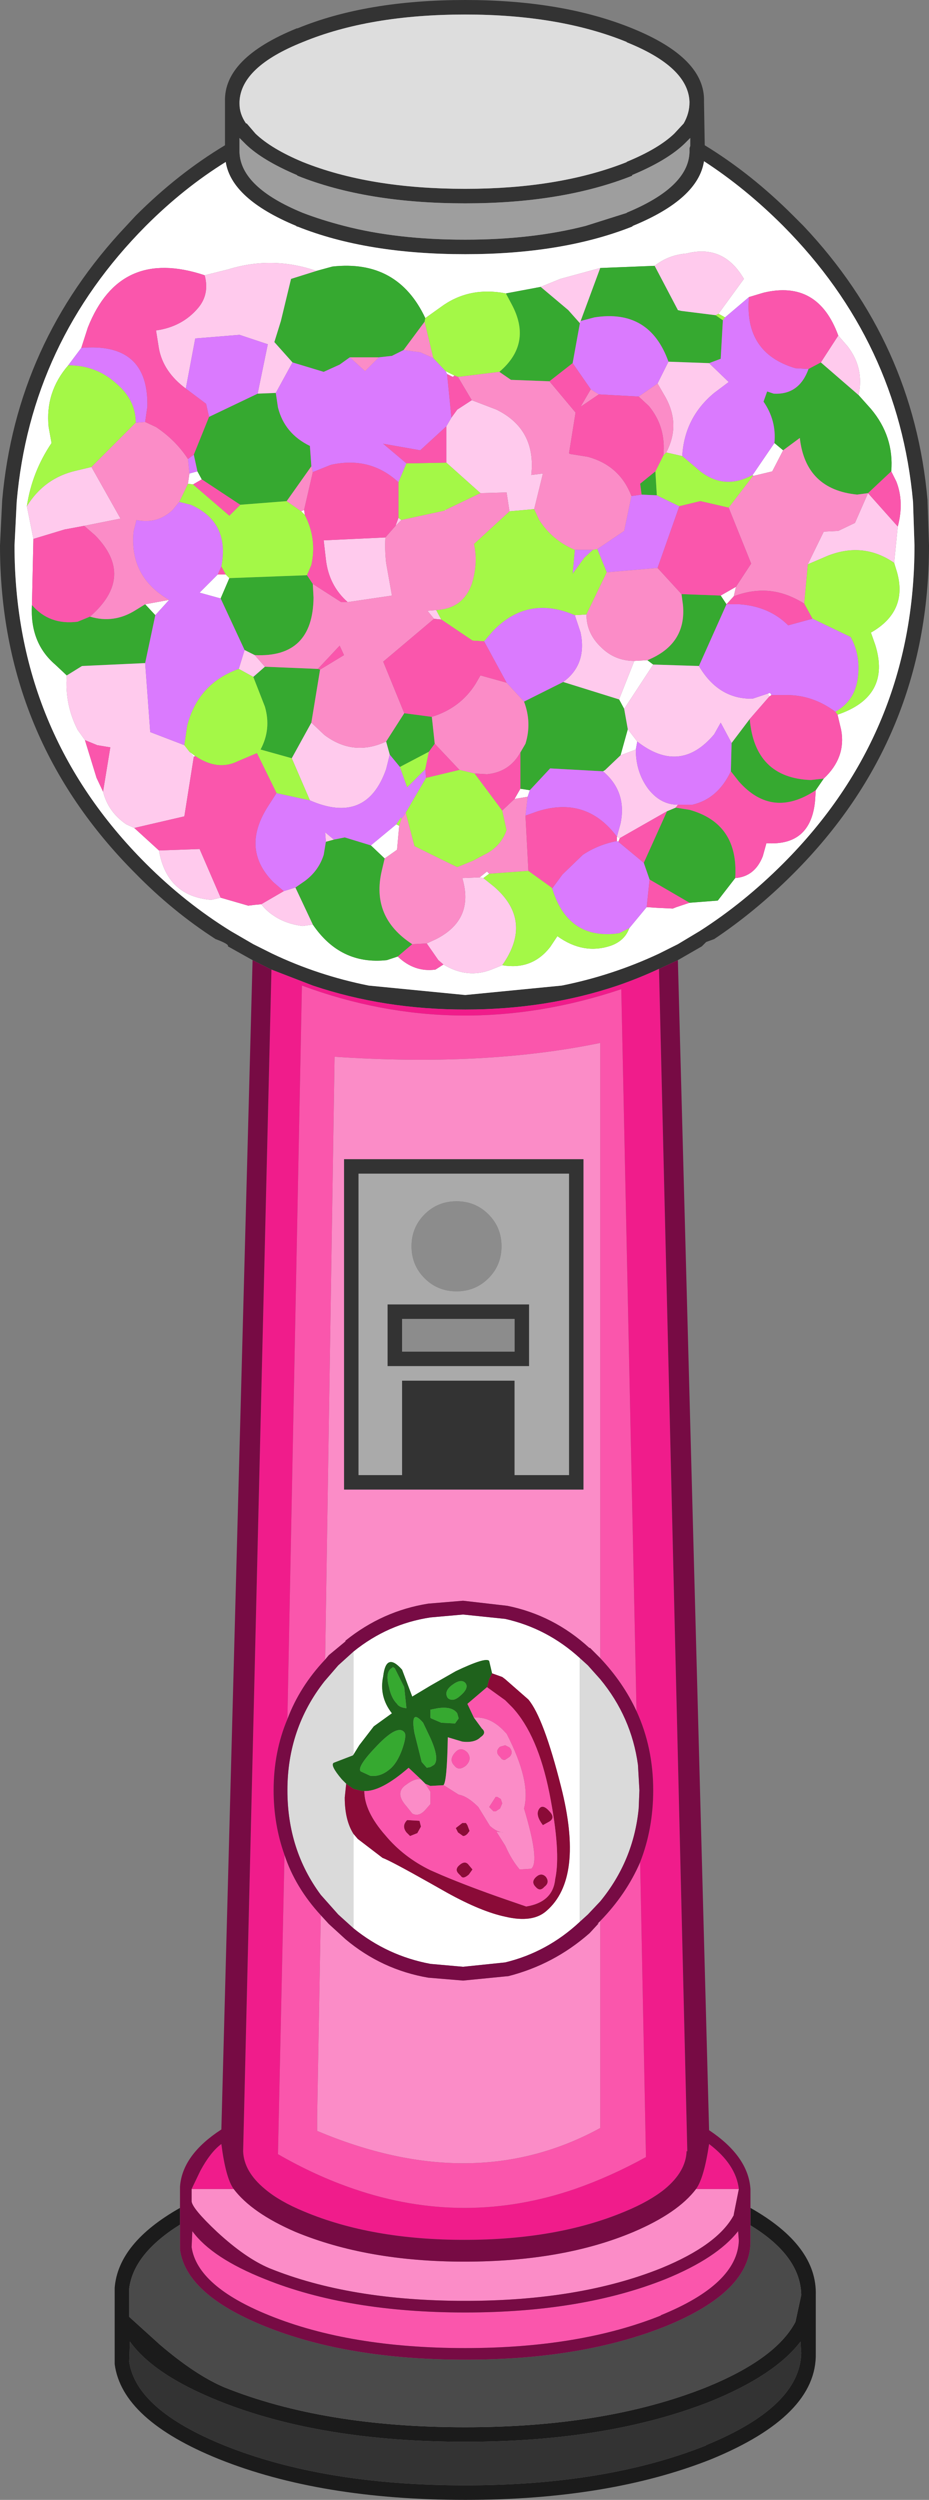 <?xml version="1.0" encoding="UTF-8" standalone="no"?>
<svg xmlns:ffdec="https://www.free-decompiler.com/flash" xmlns:xlink="http://www.w3.org/1999/xlink" ffdec:objectType="shape" height="172.1px" width="64.0px" xmlns="http://www.w3.org/2000/svg">
  <rect width="100%" height="100%" fill="#808080" stroke="none"/>
  <g transform="matrix(1.0, 0.0, 0.0, 1.0, 0.0, 172.1)">
    <path d="M43.15 -169.2 L43.2 -169.2 Q38.55 -171.1 32.05 -171.1 25.45 -171.1 20.85 -169.2 16.6 -167.5 16.5 -165.1 L16.5 -164.95 Q16.5 -164.25 16.95 -163.6 L17.0 -163.6 17.6 -162.9 Q18.7 -161.85 20.85 -160.95 25.45 -159.1 32.05 -159.1 38.55 -159.1 43.2 -160.95 L43.15 -160.95 Q45.35 -161.85 46.45 -162.9 L47.1 -163.6 Q47.5 -164.3 47.5 -165.05 L47.5 -165.1 Q47.4 -167.5 43.15 -169.2 M47.55 -162.6 L47.15 -162.2 Q45.95 -161.05 43.55 -160.05 L43.55 -160.0 Q38.75 -158.1 32.05 -158.1 25.25 -158.1 20.5 -160.0 L20.45 -160.05 Q18.1 -161.05 16.95 -162.15 L16.9 -162.2 16.5 -162.6 16.5 -161.85 16.5 -161.6 Q16.6 -159.2 20.85 -157.45 22.15 -156.95 23.7 -156.55 27.35 -155.6 32.05 -155.6 36.65 -155.6 40.35 -156.55 L43.2 -157.45 43.15 -157.45 Q47.4 -159.2 47.5 -161.6 L47.5 -161.85 47.5 -161.9 47.55 -162.05 47.55 -162.6 M17.4 -106.0 L15.7 -106.95 Q15.8 -107.1 14.85 -107.45 11.9 -109.35 9.35 -111.95 0.0 -121.3 0.0 -134.55 L0.15 -137.65 Q1.1 -148.5 8.7 -156.55 L9.35 -157.25 Q12.25 -160.15 15.5 -162.1 L15.5 -165.1 Q15.4 -168.1 20.45 -170.15 L20.5 -170.15 Q25.25 -172.1 32.05 -172.1 38.75 -172.1 43.55 -170.15 48.6 -168.1 48.5 -165.1 L48.55 -162.1 Q51.75 -160.15 54.65 -157.25 L55.35 -156.55 Q62.95 -148.5 63.9 -137.65 L63.9 -137.6 64.0 -134.55 Q64.0 -121.3 54.65 -111.95 52.05 -109.35 49.2 -107.45 L48.65 -107.25 48.35 -106.95 46.7 -106.0 45.4 -105.4 Q44.0 -104.75 42.55 -104.25 37.65 -102.6 32.05 -102.6 26.45 -102.6 21.55 -104.25 L18.7 -105.35 17.4 -106.0 M43.6 -156.55 L43.55 -156.5 Q38.75 -154.6 32.05 -154.6 25.25 -154.6 20.5 -156.5 L20.45 -156.5 20.4 -156.55 Q15.95 -158.4 15.55 -160.95 12.65 -159.15 10.05 -156.55 2.1 -148.55 1.15 -137.55 L1.0 -134.55 Q1.0 -121.7 10.05 -112.65 12.75 -109.95 15.9 -108.0 L17.45 -107.1 Q18.05 -106.8 18.75 -106.45 21.9 -104.95 25.4 -104.25 L32.05 -103.6 38.7 -104.25 Q42.2 -104.95 45.4 -106.45 L46.7 -107.1 48.2 -108.0 Q51.25 -109.95 53.95 -112.65 63.0 -121.7 63.0 -134.55 L62.9 -137.55 Q61.9 -148.55 53.95 -156.55 51.35 -159.15 48.5 -161.0 48.1 -158.4 43.6 -156.55 M26.7 -78.05 L26.7 -82.3 36.45 -82.3 36.45 -78.05 26.7 -78.05 M27.7 -81.3 L27.7 -79.05 35.45 -79.05 35.45 -81.3 27.7 -81.3 M40.2 -92.3 L40.2 -69.55 23.7 -69.55 23.7 -92.3 40.2 -92.3 M27.7 -77.05 L35.45 -77.05 35.45 -70.55 39.2 -70.55 39.2 -91.3 24.7 -91.3 24.7 -70.55 27.7 -70.55 27.7 -77.05 M8.9 -9.5 L8.95 -10.9 Q10.6 -8.6 15.1 -6.8 22.1 -4.0 32.05 -4.0 41.95 -4.0 49.0 -6.8 53.4 -8.6 55.15 -10.9 L55.2 -10.1 Q55.1 -6.4 48.6 -3.75 L48.65 -3.75 Q41.75 -1.0 32.05 -1.0 22.3 -1.0 15.45 -3.75 9.4 -6.2 8.9 -9.5" fill="#333333" fill-rule="evenodd" stroke="none"/>
    <path d="M51.7 -20.1 Q56.3 -17.5 56.2 -14.1 L56.2 -10.1 Q56.3 -5.8 49.0 -2.8 41.95 0.0 32.05 0.0 22.1 0.0 15.1 -2.8 8.4 -5.5 7.9 -9.35 L7.9 -14.6 Q8.15 -17.7 12.4 -20.1 L12.4 -18.95 Q9.2 -16.95 8.9 -14.55 L8.9 -12.6 11.0 -10.7 Q13.45 -8.6 15.45 -7.75 22.3 -5.0 32.05 -5.0 41.75 -5.0 48.65 -7.75 53.45 -9.7 54.8 -12.25 L55.2 -14.1 Q55.15 -16.8 51.7 -18.9 L51.7 -20.1 M8.9 -9.5 Q9.4 -6.2 15.45 -3.75 22.3 -1.0 32.05 -1.0 41.75 -1.0 48.65 -3.75 L48.6 -3.75 Q55.1 -6.4 55.2 -10.1 L55.15 -10.9 Q53.4 -8.6 49.0 -6.8 41.95 -4.0 32.05 -4.0 22.1 -4.0 15.1 -6.8 10.6 -8.6 8.95 -10.9 L8.9 -9.5" fill="#1b1b1b" fill-rule="evenodd" stroke="none"/>
    <path d="M12.4 -18.95 L12.4 -17.25 Q12.8 -14.15 18.25 -11.95 23.95 -9.65 32.05 -9.65 40.1 -9.65 45.85 -11.95 51.75 -14.35 51.7 -17.85 L51.7 -18.9 Q55.15 -16.8 55.2 -14.1 L54.8 -12.25 Q53.45 -9.7 48.65 -7.75 41.75 -5.0 32.05 -5.0 22.3 -5.0 15.45 -7.75 13.45 -8.6 11.0 -10.7 L8.9 -12.6 8.9 -14.55 Q9.2 -16.95 12.4 -18.95" fill="#4a4a4a" fill-rule="evenodd" stroke="none"/>
    <path d="M43.15 -169.2 Q47.4 -167.5 47.5 -165.1 L47.5 -165.05 Q47.5 -164.3 47.1 -163.6 L46.45 -162.9 Q45.35 -161.85 43.15 -160.95 L43.2 -160.95 Q38.55 -159.1 32.05 -159.1 25.45 -159.1 20.85 -160.95 18.7 -161.85 17.6 -162.9 L17.0 -163.6 16.95 -163.6 Q16.5 -164.25 16.5 -164.95 L16.5 -165.1 Q16.6 -167.5 20.85 -169.2 25.45 -171.1 32.05 -171.1 38.55 -171.1 43.2 -169.2 L43.15 -169.2" fill="#dddddd" fill-rule="evenodd" stroke="none"/>
    <path d="M47.55 -162.6 L47.55 -162.05 47.5 -161.9 47.5 -161.85 47.5 -161.6 Q47.4 -159.2 43.15 -157.45 L43.2 -157.45 40.35 -156.55 Q36.65 -155.6 32.05 -155.6 27.35 -155.6 23.7 -156.55 22.15 -156.95 20.85 -157.45 16.6 -159.2 16.5 -161.6 L16.5 -161.85 16.5 -162.6 16.9 -162.2 16.95 -162.15 Q18.1 -161.05 20.45 -160.05 L20.5 -160.0 Q25.25 -158.1 32.05 -158.1 38.75 -158.1 43.55 -160.0 L43.55 -160.05 Q45.95 -161.05 47.15 -162.2 L47.55 -162.6" fill="#9e9e9e" fill-rule="evenodd" stroke="none"/>
    <path d="M43.6 -156.55 Q48.1 -158.4 48.5 -161.0 51.35 -159.15 53.95 -156.55 61.9 -148.55 62.9 -137.55 L63.0 -134.55 Q63.0 -121.7 53.95 -112.65 51.25 -109.95 48.2 -108.0 L46.7 -107.1 45.4 -106.45 Q42.2 -104.95 38.7 -104.25 L32.05 -103.6 25.4 -104.25 Q21.9 -104.95 18.75 -106.45 18.05 -106.8 17.45 -107.1 L15.9 -108.0 Q12.75 -109.95 10.05 -112.65 1.0 -121.7 1.0 -134.55 L1.15 -137.55 Q2.1 -148.55 10.05 -156.55 12.65 -159.15 15.55 -160.95 15.95 -158.4 20.4 -156.55 L20.45 -156.5 20.5 -156.5 Q25.25 -154.6 32.05 -154.6 38.75 -154.6 43.55 -156.5 L43.6 -156.55 M45.1 -153.8 L41.35 -153.65 38.6 -152.9 37.25 -152.35 34.85 -151.9 Q32.3 -152.4 30.35 -150.95 L29.3 -150.2 Q27.4 -154.25 22.9 -153.75 L21.8 -153.45 Q18.75 -154.5 15.7 -153.55 L14.1 -153.15 Q8.25 -155.1 6.05 -149.55 L5.6 -148.15 4.7 -146.95 Q3.1 -145.1 3.35 -142.7 L3.55 -141.6 Q2.2 -139.6 1.85 -137.25 L2.3 -135.0 2.2 -130.45 Q2.05 -127.85 3.8 -126.35 L4.6 -125.6 Q4.45 -123.6 5.35 -121.85 L5.85 -121.15 6.65 -118.55 7.1 -117.6 Q7.45 -116.2 8.7 -115.35 L9.25 -115.1 10.95 -113.55 Q11.5 -110.4 14.55 -110.15 L15.2 -110.3 17.1 -109.75 17.5 -109.8 18.0 -109.85 Q18.35 -109.4 18.8 -109.1 19.65 -108.5 20.85 -108.35 L21.55 -108.45 Q23.45 -105.65 26.65 -106.0 L27.4 -106.25 Q28.55 -105.15 30.0 -105.35 L30.55 -105.7 Q32.2 -104.7 33.85 -105.35 L34.6 -105.65 Q36.65 -105.3 37.9 -106.9 L38.4 -107.65 Q40.2 -106.35 42.1 -107.0 43.05 -107.35 43.35 -108.2 L44.55 -109.65 45.3 -109.6 46.35 -109.55 46.6 -109.65 47.5 -109.95 49.45 -110.1 50.65 -111.65 Q52.0 -111.75 52.55 -113.15 L52.8 -114.05 Q55.85 -113.85 56.15 -116.95 L56.2 -117.7 56.75 -118.5 Q58.3 -119.95 57.95 -121.85 L57.7 -122.9 Q61.4 -124.15 60.3 -127.7 L60.0 -128.55 Q62.55 -130.0 61.8 -132.7 L61.6 -133.35 61.85 -135.85 Q62.3 -137.55 61.75 -138.95 L61.4 -139.65 Q61.6 -142.05 60.0 -143.95 L59.15 -144.9 Q59.55 -146.75 58.4 -148.25 L57.75 -149.0 Q56.35 -152.85 52.6 -151.95 L51.6 -151.65 49.95 -150.25 49.5 -150.5 51.25 -152.9 Q49.85 -155.3 47.3 -154.65 46.05 -154.55 45.1 -153.8 M46.9 -150.7 L46.7 -150.75 46.65 -150.85 46.9 -150.7 M31.3 -146.25 L31.2 -146.15 30.8 -146.35 30.7 -146.55 31.3 -146.25 M30.7 -137.0 L30.65 -136.95 30.65 -137.0 30.7 -137.0 M20.75 -136.9 L20.95 -137.0 21.0 -136.65 20.75 -136.9 M42.65 -123.95 L43.7 -126.6 44.6 -126.65 45.0 -126.35 43.0 -123.3 42.65 -123.95 M35.85 -117.8 L36.5 -117.7 36.35 -117.25 35.45 -117.1 35.85 -117.8 M41.55 -119.0 L41.7 -119.1 41.6 -118.95 41.55 -119.0 M42.75 -120.1 L43.25 -121.9 43.9 -121.05 43.8 -120.5 42.75 -120.1 M10.0 -130.5 L11.65 -130.8 10.7 -129.75 10.0 -130.5 M12.95 -138.8 L13.05 -139.5 13.6 -139.65 13.9 -139.1 13.3 -138.75 12.95 -138.8 M15.8 -132.3 L15.2 -130.9 13.75 -131.3 15.0 -132.55 15.55 -132.55 15.8 -132.3 M13.05 -120.35 L13.45 -120.05 13.35 -120.0 13.05 -120.35 M25.55 -113.9 L27.3 -115.35 27.5 -115.25 27.35 -113.6 26.5 -113.0 25.55 -113.9 M33.05 -111.7 L33.55 -112.1 33.7 -111.95 33.3 -111.65 33.05 -111.7 M42.5 -114.2 L42.5 -114.5 42.7 -114.4 42.6 -114.15 42.5 -114.2 M53.95 -141.1 L53.2 -139.65 51.95 -139.35 51.85 -139.35 51.85 -139.4 53.35 -141.6 53.95 -141.1 M50.7 -131.7 L50.55 -131.05 50.05 -130.5 49.65 -131.1 50.7 -131.7 M52.9 -124.35 L53.05 -124.4 53.15 -124.25 53.0 -124.15 52.9 -124.35 M39.95 -39.8 Q37.7 -37.7 34.8 -37.0 L31.9 -36.7 29.65 -36.9 Q26.7 -37.45 24.35 -39.35 L24.35 -45.85 24.65 -45.5 26.35 -44.2 Q26.9 -44.0 29.65 -42.45 L30.8 -41.8 Q33.15 -40.5 34.8 -40.15 36.7 -39.7 37.65 -40.55 40.25 -42.8 38.65 -49.1 37.45 -53.85 36.4 -55.1 L34.8 -56.5 34.6 -56.65 33.9 -56.9 33.7 -57.75 Q33.5 -58.05 31.4 -57.05 L29.65 -56.05 28.4 -55.3 27.7 -57.15 Q26.6 -58.4 26.4 -56.7 26.1 -55.3 27.0 -54.15 L25.75 -53.25 24.75 -51.95 24.35 -51.3 24.35 -58.4 Q26.7 -60.3 29.65 -60.75 L31.9 -60.95 34.8 -60.65 Q37.7 -60.0 39.95 -57.95 L39.95 -39.8" fill="#ffffff" fill-rule="evenodd" stroke="none"/>
    <path d="M33.65 -88.5 Q32.75 -89.4 31.45 -89.4 30.15 -89.4 29.25 -88.5 28.35 -87.6 28.35 -86.3 28.35 -85.0 29.25 -84.1 30.15 -83.2 31.45 -83.2 32.75 -83.2 33.65 -84.1 34.55 -85.0 34.55 -86.3 34.55 -87.6 33.65 -88.5 M26.7 -78.05 L36.45 -78.05 36.45 -82.3 26.7 -82.3 26.7 -78.05 M27.7 -77.05 L27.7 -70.55 24.7 -70.55 24.7 -91.3 39.2 -91.3 39.2 -70.55 35.45 -70.55 35.45 -77.05 27.7 -77.05" fill="#aaaaaa" fill-rule="evenodd" stroke="none"/>
    <path d="M33.65 -88.5 Q34.55 -87.6 34.55 -86.3 34.55 -85.0 33.65 -84.1 32.75 -83.2 31.45 -83.2 30.15 -83.2 29.25 -84.1 28.35 -85.0 28.35 -86.3 28.35 -87.6 29.25 -88.5 30.15 -89.4 31.45 -89.4 32.75 -89.4 33.65 -88.5 M27.7 -81.3 L35.45 -81.3 35.45 -79.05 27.7 -79.05 27.7 -81.3" fill="#8c8c8c" fill-rule="evenodd" stroke="none"/>
    <path d="M24.35 -51.3 L24.75 -51.95 25.75 -53.25 27.0 -54.15 Q26.1 -55.3 26.4 -56.7 26.6 -58.4 27.7 -57.15 L28.4 -55.3 29.65 -56.05 31.4 -57.05 Q33.5 -58.05 33.7 -57.75 L33.9 -56.9 33.7 -56.5 33.55 -55.95 32.2 -54.8 32.65 -53.85 33.2 -53.1 Q33.55 -52.8 33.1 -52.5 32.7 -52.1 31.85 -52.2 L30.85 -52.5 Q30.8 -49.45 30.55 -49.2 L29.65 -49.15 29.3 -49.3 29.0 -49.6 28.15 -50.4 Q26.25 -48.75 25.1 -48.8 L24.95 -48.8 24.35 -48.95 23.85 -49.3 23.55 -49.6 Q22.7 -50.6 23.0 -50.75 L24.3 -51.25 24.35 -51.3 M27.85 -55.95 L27.2 -57.25 27.05 -57.35 27.05 -57.3 Q26.5 -57.05 26.8 -55.95 26.95 -55.2 27.35 -54.8 27.5 -54.55 28.0 -54.5 L27.85 -55.95 M26.85 -50.3 Q27.35 -50.7 27.7 -51.65 28.05 -52.65 27.85 -52.85 27.4 -53.4 26.0 -51.95 24.55 -50.45 24.85 -50.15 L25.5 -49.85 Q26.2 -49.75 26.85 -50.3 M29.65 -53.85 L29.7 -53.8 30.4 -53.5 31.35 -53.45 31.6 -53.8 31.5 -54.15 Q31.15 -54.65 30.15 -54.5 L29.65 -54.4 29.65 -53.85 M29.15 -53.5 Q28.25 -54.55 28.55 -52.8 L29.05 -50.8 29.4 -50.4 29.65 -50.45 29.9 -50.6 Q30.3 -51.0 29.65 -52.45 L29.15 -53.5 M32.05 -56.25 Q31.75 -56.55 31.15 -56.1 30.55 -55.65 30.85 -55.2 31.2 -54.9 31.7 -55.35 32.35 -55.9 32.05 -56.25" fill="#1f621c" fill-rule="evenodd" stroke="none"/>
    <path d="M41.35 -153.65 L45.1 -153.8 46.65 -150.85 46.7 -150.75 46.9 -150.7 49.3 -150.4 49.8 -150.05 49.65 -147.4 48.85 -147.1 46.05 -147.2 Q44.75 -150.85 40.95 -150.25 L40.0 -150.0 41.35 -153.65 M59.15 -144.9 L60.0 -143.95 Q61.6 -142.05 61.4 -139.65 L59.8 -138.15 59.05 -138.05 Q55.5 -138.4 55.1 -141.95 L53.95 -141.1 53.35 -141.6 Q53.5 -143.15 52.6 -144.45 L52.85 -145.15 53.3 -145.0 Q55.05 -144.9 55.7 -146.7 L56.55 -147.15 59.15 -144.9 M56.75 -118.5 L56.2 -117.7 Q53.2 -115.7 50.9 -118.3 L50.35 -119.0 50.4 -120.95 51.65 -122.6 Q52.0 -118.55 55.85 -118.4 L56.75 -118.5 M50.65 -111.65 L49.45 -110.1 47.5 -109.95 44.75 -111.55 44.35 -112.7 45.95 -116.25 46.55 -116.5 47.5 -116.35 Q50.9 -115.4 50.65 -111.65 M27.4 -106.25 L26.65 -106.0 Q23.45 -105.65 21.55 -108.45 L20.35 -111.0 21.0 -111.45 Q21.95 -112.15 22.3 -113.25 L22.45 -114.15 23.0 -114.3 23.75 -114.45 25.55 -113.9 26.5 -113.0 26.3 -112.15 Q25.55 -108.95 28.4 -107.1 L27.4 -106.25 M4.6 -125.6 L3.8 -126.35 Q2.05 -127.85 2.2 -130.45 3.4 -129.05 5.35 -129.3 L6.2 -129.65 Q7.85 -129.15 9.35 -130.1 L10.0 -130.5 10.7 -129.75 10.0 -126.45 5.65 -126.25 4.6 -125.6 M21.8 -153.45 L22.9 -153.75 Q27.4 -154.25 29.3 -150.2 L29.25 -149.95 27.8 -148.0 27.0 -147.6 26.1 -147.5 24.1 -147.5 23.4 -147.0 22.3 -146.5 20.15 -147.15 18.9 -148.55 19.35 -150.0 20.05 -152.9 21.8 -153.45 M34.85 -151.9 L37.25 -152.35 39.15 -150.75 39.95 -149.85 39.45 -147.1 37.85 -145.85 35.2 -145.95 34.4 -146.5 Q36.7 -148.45 35.25 -151.15 L34.85 -151.9 M17.75 -145.0 L19.0 -145.05 19.15 -144.05 Q19.6 -142.25 21.35 -141.4 L21.45 -140.0 19.75 -137.6 16.55 -137.35 13.9 -139.1 13.6 -139.65 13.35 -140.8 14.4 -143.4 17.75 -145.0 M21.55 -131.9 L21.6 -130.95 Q21.55 -126.8 17.55 -127.0 L16.85 -127.35 15.2 -130.9 15.8 -132.3 21.15 -132.5 21.55 -131.9 M18.25 -126.2 L21.9 -126.05 22.05 -126.0 21.45 -122.35 20.1 -119.9 17.95 -120.5 Q18.7 -121.9 18.25 -123.45 L17.45 -125.5 18.25 -126.2 M26.6 -121.05 L27.85 -123.0 29.75 -122.75 29.95 -120.9 29.55 -120.35 27.55 -119.3 26.85 -120.15 26.6 -121.05 M36.1 -123.8 L38.8 -125.15 42.65 -123.95 43.0 -123.3 43.25 -121.9 42.75 -120.1 41.7 -119.1 41.55 -119.0 37.9 -119.2 36.5 -117.7 35.85 -117.8 35.85 -120.3 36.2 -120.9 Q36.65 -122.35 36.1 -123.8 M45.15 -139.65 L45.25 -138.0 44.2 -138.05 44.1 -138.8 45.15 -139.65 M44.6 -126.65 Q47.3 -127.75 47.05 -130.45 L46.95 -131.2 49.65 -131.1 50.05 -130.5 48.15 -126.25 45.0 -126.35 44.6 -126.65 M27.85 -55.95 L28.0 -54.5 Q27.5 -54.55 27.35 -54.8 26.95 -55.2 26.8 -55.95 26.5 -57.05 27.05 -57.3 L27.05 -57.35 27.2 -57.25 27.85 -55.95 M29.15 -53.5 L29.65 -52.45 Q30.3 -51.0 29.9 -50.6 L29.65 -50.45 29.4 -50.4 29.05 -50.8 28.55 -52.8 Q28.25 -54.55 29.15 -53.5 M29.65 -53.85 L29.65 -54.4 30.15 -54.5 Q31.15 -54.65 31.5 -54.15 L31.6 -53.8 31.35 -53.45 30.4 -53.5 29.7 -53.8 29.65 -53.85 M26.85 -50.3 Q26.2 -49.75 25.5 -49.85 L24.85 -50.15 Q24.55 -50.45 26.0 -51.95 27.4 -53.4 27.85 -52.85 28.05 -52.65 27.7 -51.65 27.35 -50.7 26.85 -50.3 M32.05 -56.25 Q32.35 -55.9 31.7 -55.35 31.2 -54.9 30.85 -55.2 30.55 -55.65 31.15 -56.1 31.75 -56.55 32.05 -56.25" fill="#36a930" fill-rule="evenodd" stroke="none"/>
    <path d="M39.95 -57.95 L40.5 -57.45 41.35 -56.5 Q43.5 -53.9 43.95 -50.6 L44.05 -48.85 44.0 -47.6 Q43.65 -44.0 41.35 -41.2 L40.5 -40.3 39.95 -39.8 39.95 -57.95 M24.35 -39.35 L23.3 -40.3 22.1 -41.65 Q19.8 -44.75 19.8 -48.85 19.8 -53.1 22.35 -56.35 L23.3 -57.45 24.35 -58.4 24.35 -51.3 24.3 -51.25 23.0 -50.75 Q22.7 -50.6 23.55 -49.6 L23.85 -49.3 23.75 -48.35 Q23.75 -46.8 24.35 -45.85 L24.35 -39.35" fill="#dadada" fill-rule="evenodd" stroke="none"/>
    <path d="M33.9 -56.9 L34.6 -56.65 34.8 -56.5 36.4 -55.1 Q37.45 -53.85 38.65 -49.1 40.25 -42.8 37.65 -40.55 36.7 -39.7 34.8 -40.15 33.15 -40.5 30.8 -41.8 L29.65 -42.45 Q26.9 -44.0 26.35 -44.2 L24.65 -45.5 24.35 -45.85 Q23.75 -46.8 23.75 -48.35 L23.85 -49.3 24.35 -48.95 24.95 -48.8 25.1 -48.8 Q25.1 -47.4 26.55 -45.75 27.8 -44.25 29.65 -43.35 L30.45 -43.0 Q32.35 -42.2 34.8 -41.35 L36.25 -40.85 Q38.1 -41.15 38.25 -42.75 38.65 -44.6 37.85 -48.65 37.05 -52.65 35.3 -54.55 L34.8 -55.05 33.55 -55.95 33.7 -56.5 33.9 -56.9 M37.4 -46.45 Q36.9 -47.1 37.1 -47.5 37.35 -48.0 37.9 -47.35 38.25 -46.95 37.85 -46.7 L37.4 -46.45 M32.2 -46.45 L32.35 -46.05 32.2 -45.85 Q32.05 -45.7 31.9 -45.7 L31.55 -45.95 31.4 -46.25 31.85 -46.6 32.1 -46.6 32.2 -46.45 M32.55 -43.4 L32.3 -43.05 Q31.9 -42.7 31.75 -42.95 L31.6 -43.1 Q31.3 -43.4 31.65 -43.7 32.05 -44.05 32.3 -43.7 L32.55 -43.4 M37.6 -42.9 Q37.9 -42.5 37.5 -42.2 37.2 -41.85 36.9 -42.2 36.55 -42.55 36.95 -42.9 37.3 -43.2 37.6 -42.9 M28.9 -46.75 L29.0 -46.35 28.75 -45.9 28.25 -45.7 28.0 -45.95 Q27.65 -46.4 28.05 -46.8 L28.9 -46.75" fill="#8a0b37" fill-rule="evenodd" stroke="none"/>
    <path d="M41.35 -153.65 L40.0 -150.0 39.95 -149.85 39.15 -150.75 37.25 -152.35 38.6 -152.9 41.35 -153.65 M46.05 -147.2 L48.85 -147.1 50.2 -145.8 49.2 -145.05 Q47.15 -143.35 47.0 -140.7 L45.9 -140.95 Q46.9 -142.85 45.85 -144.75 L45.3 -145.7 46.05 -147.2 M49.3 -150.4 L46.9 -150.7 46.65 -150.85 45.1 -153.8 Q46.05 -154.55 47.3 -154.65 49.85 -155.3 51.25 -152.9 L49.5 -150.5 49.3 -150.4 M57.75 -149.0 L58.4 -148.25 Q59.55 -146.75 59.15 -144.9 L56.55 -147.15 57.75 -149.0 M61.85 -135.85 L61.6 -133.35 Q59.5 -134.8 57.05 -133.85 L55.65 -133.25 56.75 -135.5 57.75 -135.55 58.9 -136.1 59.8 -138.15 61.85 -135.85 M34.6 -105.65 L33.85 -105.35 Q32.2 -104.7 30.55 -105.7 L30.2 -106.0 29.4 -107.15 30.05 -107.45 Q32.7 -108.8 31.85 -111.65 L33.05 -111.7 33.3 -111.65 34.05 -111.05 Q36.75 -108.7 34.6 -105.65 M21.55 -108.45 L20.85 -108.35 Q19.65 -108.5 18.8 -109.1 18.35 -109.4 18.0 -109.85 L19.55 -110.75 20.35 -111.0 21.55 -108.45 M15.2 -110.3 L14.55 -110.15 Q11.5 -110.4 10.95 -113.55 L13.75 -113.65 15.2 -110.3 M9.25 -115.1 L8.7 -115.35 Q7.45 -116.2 7.1 -117.6 L7.6 -120.65 6.7 -120.8 5.85 -121.15 5.35 -121.85 Q4.45 -123.6 4.6 -125.6 L5.65 -126.25 10.0 -126.45 10.35 -121.7 12.7 -120.8 13.05 -120.35 13.35 -120.0 12.7 -115.9 9.25 -115.1 M2.3 -135.0 L1.85 -137.25 Q3.05 -139.2 5.25 -139.7 L6.3 -139.95 8.3 -136.4 5.8 -135.9 4.45 -135.65 2.3 -135.0 M14.1 -153.15 L15.7 -153.55 Q18.75 -154.5 21.8 -153.45 L20.05 -152.9 19.35 -150.0 18.9 -148.55 20.15 -147.15 19.0 -145.05 17.75 -145.0 18.45 -148.4 16.5 -149.05 13.45 -148.8 12.8 -145.35 Q11.25 -146.5 10.95 -148.1 L10.75 -149.35 Q12.55 -149.6 13.65 -150.9 14.45 -151.85 14.1 -153.15 M32.5 -144.55 L34.2 -143.9 Q36.95 -142.55 36.6 -139.4 L37.4 -139.5 36.8 -137.05 35.1 -136.9 34.9 -138.2 33.1 -138.15 30.75 -140.25 30.75 -142.75 31.1 -143.35 31.5 -143.9 32.5 -144.55 M39.25 -140.85 L39.2 -140.85 39.2 -140.9 39.25 -140.85 M27.65 -136.3 L27.25 -135.9 27.45 -136.45 27.65 -136.3 M26.55 -135.1 Q26.5 -134.25 26.6 -133.35 L27.0 -131.1 23.95 -130.65 Q22.65 -131.8 22.45 -133.6 L22.3 -134.9 26.55 -135.1 M17.55 -127.0 L18.25 -126.2 17.45 -125.5 16.45 -126.05 16.85 -127.35 17.55 -127.0 M21.45 -122.35 L22.35 -121.5 Q24.35 -120.0 26.6 -121.05 L26.85 -120.15 26.6 -119.15 Q25.25 -115.3 21.35 -117.0 L20.1 -119.9 21.45 -122.35 M29.9 -129.5 L29.45 -130.05 30.05 -130.1 30.4 -129.45 29.9 -129.5 M39.6 -129.75 L40.4 -129.8 Q40.4 -128.5 41.4 -127.55 42.35 -126.6 43.7 -126.6 L42.65 -123.95 38.8 -125.15 Q40.45 -126.35 40.0 -128.55 L39.6 -129.75 M41.7 -119.1 L42.75 -120.1 43.8 -120.5 Q43.8 -118.95 44.65 -117.8 45.5 -116.7 46.7 -116.7 L46.55 -116.5 45.95 -116.25 42.7 -114.4 42.5 -114.5 42.75 -115.4 Q43.2 -117.55 41.6 -118.95 L41.7 -119.1 M43.25 -121.9 L43.0 -123.3 45.0 -126.35 48.15 -126.25 Q49.5 -123.95 51.85 -124.0 L52.9 -124.35 53.0 -124.15 51.65 -122.6 50.4 -120.95 49.65 -122.35 49.2 -121.55 Q46.85 -118.75 43.9 -121.05 L43.25 -121.9 M22.45 -114.15 L22.4 -114.8 23.0 -114.3 22.45 -114.15" fill="#ffcaed" fill-rule="evenodd" stroke="none"/>
    <path d="M40.0 -150.0 L40.95 -150.25 Q44.75 -150.85 46.05 -147.2 L45.3 -145.7 44.0 -144.8 41.25 -144.95 40.7 -145.3 39.45 -147.1 39.95 -149.85 40.0 -150.0 M48.85 -147.1 L49.65 -147.4 49.8 -150.05 49.95 -150.25 51.6 -151.65 Q51.25 -147.8 54.8 -146.75 L55.7 -146.7 Q55.05 -144.9 53.3 -145.0 L52.85 -145.15 52.6 -144.45 Q53.5 -143.15 53.35 -141.6 L51.85 -139.4 Q49.75 -138.25 47.95 -139.9 L47.0 -140.7 Q47.15 -143.35 49.2 -145.05 L50.2 -145.8 48.85 -147.1 M44.55 -109.65 L43.35 -108.2 42.65 -107.85 Q39.15 -107.35 38.05 -110.9 L38.05 -110.95 38.75 -111.9 40.15 -113.25 Q41.2 -113.95 42.5 -114.2 L42.6 -114.15 44.35 -112.7 44.75 -111.55 44.55 -109.65 M4.7 -146.95 L5.6 -148.15 Q10.25 -148.55 10.15 -144.1 L10.0 -143.05 9.35 -143.0 Q9.35 -144.6 7.95 -145.75 6.6 -146.95 4.7 -146.95 M12.8 -145.35 L13.45 -148.8 16.5 -149.05 18.45 -148.4 17.75 -145.0 14.4 -143.4 14.2 -144.3 12.8 -145.35 M19.0 -145.05 L20.15 -147.15 22.3 -146.5 23.4 -147.0 24.1 -147.5 25.15 -146.55 26.1 -147.5 27.0 -147.6 27.8 -148.0 28.95 -147.85 29.85 -147.45 30.7 -146.55 30.8 -146.35 31.1 -143.35 30.75 -142.75 28.95 -141.1 26.4 -141.55 28.0 -140.2 27.45 -138.9 Q25.5 -140.7 22.8 -140.1 L21.55 -139.6 21.45 -140.0 21.35 -141.4 Q19.6 -142.25 19.15 -144.05 L19.0 -145.05 M39.6 -134.25 L40.85 -134.25 40.25 -133.7 39.45 -132.6 39.6 -134.25 M41.15 -134.3 L43.0 -135.55 43.5 -137.95 44.2 -138.05 45.25 -138.0 46.8 -137.25 45.3 -133.0 41.8 -132.7 41.15 -134.3 M34.9 -125.1 L33.35 -127.95 33.95 -128.65 Q36.35 -131.15 39.6 -129.75 L40.0 -128.55 Q40.45 -126.35 38.8 -125.15 L36.1 -123.8 34.9 -125.1 M36.5 -117.7 L37.9 -119.2 41.55 -119.0 41.6 -118.95 Q43.2 -117.55 42.75 -115.4 L42.5 -114.5 Q40.4 -117.3 37.05 -116.25 L36.2 -115.95 36.35 -117.25 36.5 -117.7 M12.95 -140.5 L13.35 -140.8 13.6 -139.65 13.05 -139.5 12.95 -140.5 M11.65 -130.8 Q8.9 -132.4 9.2 -135.5 L9.4 -136.3 Q10.85 -136.0 11.9 -137.0 L12.35 -137.55 13.15 -137.35 Q15.85 -136.15 15.25 -133.1 L15.0 -132.55 13.75 -131.3 15.2 -130.9 16.85 -127.35 16.45 -126.05 Q13.65 -125.05 12.9 -122.15 L12.7 -120.8 10.35 -121.7 10.0 -126.45 10.7 -129.75 11.65 -130.8 M19.05 -117.5 L21.35 -117.0 Q25.25 -115.3 26.6 -119.15 L26.85 -120.15 27.55 -119.3 28.05 -117.9 29.3 -119.15 29.35 -118.55 27.95 -116.15 27.65 -115.7 27.65 -115.85 27.3 -115.35 25.55 -113.9 23.75 -114.45 23.0 -114.3 22.4 -114.8 22.45 -114.15 22.3 -113.25 Q21.95 -112.15 21.0 -111.45 L20.35 -111.0 19.55 -110.75 18.85 -111.35 Q17.95 -112.25 17.7 -113.25 17.3 -114.8 18.5 -116.65 L19.05 -117.5 M51.85 -139.35 L51.95 -139.35 51.85 -139.3 51.85 -139.35 M48.15 -126.25 L50.05 -130.5 50.95 -130.5 Q53.0 -130.35 54.3 -129.05 L55.95 -129.5 56.0 -129.5 58.6 -128.25 Q59.3 -127.0 59.1 -125.45 58.9 -123.85 57.55 -123.1 56.0 -124.25 54.2 -124.25 L53.15 -124.25 53.05 -124.4 52.9 -124.35 51.85 -124.0 Q49.5 -123.95 48.15 -126.25 M50.35 -119.0 Q49.45 -117.1 47.7 -116.7 L46.7 -116.7 Q45.5 -116.7 44.65 -117.8 43.8 -118.95 43.8 -120.5 L43.9 -121.05 Q46.85 -118.75 49.2 -121.55 L49.65 -122.35 50.4 -120.95 50.35 -119.0" fill="#da7afe" fill-rule="evenodd" stroke="none"/>
    <path d="M49.8 -150.05 L49.3 -150.4 49.5 -150.5 49.95 -150.25 49.8 -150.05 M61.6 -133.35 L61.8 -132.7 Q62.55 -130.0 60.0 -128.55 L60.3 -127.7 Q61.4 -124.15 57.7 -122.9 L57.55 -123.1 Q58.9 -123.85 59.1 -125.45 59.3 -127.0 58.6 -128.25 L56.0 -129.5 55.95 -129.55 55.4 -130.55 55.65 -133.25 57.05 -133.85 Q59.5 -134.8 61.6 -133.35 M43.35 -108.2 Q43.05 -107.35 42.1 -107.0 40.2 -106.35 38.4 -107.65 L37.9 -106.9 Q36.65 -105.3 34.6 -105.65 36.75 -108.7 34.05 -111.05 L33.3 -111.65 33.7 -111.95 36.4 -112.15 38.0 -111.0 38.05 -110.9 Q39.15 -107.35 42.65 -107.85 L43.35 -108.2 M1.85 -137.25 Q2.2 -139.6 3.55 -141.6 L3.35 -142.7 Q3.1 -145.1 4.7 -146.95 6.6 -146.95 7.95 -145.75 9.35 -144.6 9.35 -143.0 L6.3 -139.95 5.25 -139.7 Q3.05 -139.2 1.85 -137.25 M29.3 -150.2 L30.35 -150.95 Q32.3 -152.4 34.85 -151.9 L35.25 -151.15 Q36.7 -148.45 34.4 -146.5 L31.55 -146.15 31.3 -146.25 30.7 -146.55 29.85 -147.45 29.25 -149.95 29.3 -150.2 M36.8 -137.05 L37.15 -136.3 Q38.05 -134.9 39.6 -134.25 L39.45 -132.6 40.25 -133.7 40.85 -134.25 41.15 -134.3 41.8 -132.7 40.4 -129.8 39.6 -129.75 Q36.35 -131.15 33.95 -128.65 L33.35 -127.95 32.55 -128.0 30.4 -129.45 30.05 -130.1 Q31.9 -130.2 32.5 -131.9 32.95 -133.35 32.65 -134.65 L35.1 -136.9 36.8 -137.05 M30.75 -140.25 L33.1 -138.15 30.7 -137.0 30.65 -137.0 30.65 -136.95 27.65 -136.3 27.45 -136.45 27.45 -138.9 28.0 -140.2 30.75 -140.25 M19.75 -137.6 L20.75 -136.9 21.0 -136.65 Q21.85 -135.0 21.45 -133.2 L21.15 -132.5 15.8 -132.3 15.55 -132.55 15.25 -133.1 Q15.85 -136.15 13.15 -137.35 L12.35 -137.55 12.95 -138.8 13.3 -138.75 15.8 -136.6 16.55 -137.35 19.75 -137.6 M16.45 -126.05 L17.45 -125.5 18.25 -123.45 Q18.7 -121.9 17.95 -120.5 L20.1 -119.9 21.35 -117.0 19.05 -117.5 17.7 -120.25 16.4 -119.7 Q15.0 -119.0 13.45 -120.05 L13.05 -120.35 12.7 -120.8 12.9 -122.15 Q13.65 -125.05 16.45 -126.05 M27.3 -115.35 L27.65 -115.85 27.65 -115.7 27.5 -115.25 27.3 -115.35 M27.95 -116.15 L29.35 -118.55 31.65 -119.1 32.7 -118.85 34.6 -116.3 34.9 -114.95 Q34.5 -113.8 33.35 -113.25 L32.6 -112.85 31.5 -112.4 Q30.05 -113.1 28.55 -113.85 L27.95 -116.15 M29.3 -119.15 L28.05 -117.9 27.55 -119.3 29.55 -120.35 29.3 -119.15 M51.85 -139.4 L51.85 -139.35 51.85 -139.3 50.2 -137.15 48.25 -137.6 46.8 -137.25 45.25 -138.0 45.15 -139.65 45.7 -140.75 45.9 -140.95 47.0 -140.7 47.95 -139.9 Q49.75 -138.25 51.85 -139.4" fill="#a4f847" fill-rule="evenodd" stroke="none"/>
    <path d="M24.1 -147.5 L26.1 -147.5 25.15 -146.55 24.1 -147.5 M27.8 -148.0 L29.25 -149.95 29.85 -147.45 28.95 -147.85 27.8 -148.0 M40.7 -145.3 L41.25 -144.95 40.0 -144.1 40.7 -145.3 M44.0 -144.8 L45.3 -145.7 45.85 -144.75 Q46.9 -142.85 45.9 -140.95 L45.7 -140.75 Q45.9 -142.7 44.7 -144.15 L44.0 -144.8 M37.85 -145.85 L39.65 -143.7 39.2 -140.9 39.2 -140.85 39.25 -140.85 40.5 -140.65 Q42.7 -140.05 43.5 -137.95 L43.0 -135.55 41.15 -134.3 40.85 -134.25 39.6 -134.25 Q38.05 -134.9 37.15 -136.3 L36.8 -137.05 37.4 -139.5 36.6 -139.4 Q36.95 -142.55 34.2 -143.9 L32.5 -144.55 31.55 -146.15 34.4 -146.5 35.2 -145.95 37.85 -145.85 M33.1 -138.15 L34.9 -138.2 35.1 -136.9 32.65 -134.65 Q32.95 -133.35 32.5 -131.9 31.9 -130.2 30.05 -130.1 L29.45 -130.05 29.9 -129.5 26.4 -126.55 27.85 -123.0 26.6 -121.05 Q24.35 -120.0 22.35 -121.5 L21.45 -122.35 22.05 -126.0 23.7 -127.0 23.4 -127.65 21.9 -126.05 18.25 -126.2 17.55 -127.0 Q21.55 -126.8 21.6 -130.95 L21.55 -131.9 23.5 -130.65 23.95 -130.65 27.0 -131.1 26.6 -133.35 Q26.5 -134.25 26.55 -135.1 L27.25 -135.9 27.65 -136.3 30.65 -136.95 30.7 -137.0 33.1 -138.15 M21.45 -140.0 L21.55 -139.6 20.95 -137.0 20.75 -136.9 19.75 -137.6 21.45 -140.0 M29.75 -122.75 Q31.7 -123.35 32.75 -125.0 L33.1 -125.6 34.9 -125.1 36.1 -123.8 Q36.65 -122.35 36.2 -120.9 L35.85 -120.3 Q35.1 -118.95 33.55 -118.8 L32.7 -118.85 31.65 -119.1 29.95 -120.9 29.75 -122.75 M40.4 -129.8 L41.8 -132.7 45.3 -133.0 46.95 -131.2 47.05 -130.45 Q47.3 -127.75 44.6 -126.65 L43.7 -126.6 Q42.35 -126.6 41.4 -127.55 40.4 -128.5 40.4 -129.8 M12.95 -140.5 L13.05 -139.5 12.95 -138.8 12.35 -137.55 11.9 -137.0 Q10.85 -136.0 9.4 -136.3 L9.2 -135.5 Q8.9 -132.4 11.65 -130.8 L10.0 -130.5 9.35 -130.1 Q7.85 -129.15 6.2 -129.65 9.35 -132.4 6.55 -135.25 L5.8 -135.9 8.3 -136.4 6.3 -139.95 9.35 -143.0 10.0 -143.05 10.75 -142.7 Q12.1 -141.8 12.95 -140.5 M27.65 -115.7 L27.95 -116.15 28.55 -113.85 Q30.05 -113.1 31.5 -112.4 L32.6 -112.85 33.35 -113.25 Q34.5 -113.8 34.9 -114.95 L34.6 -116.3 35.45 -117.1 36.35 -117.25 36.2 -115.95 36.4 -112.15 33.7 -111.95 33.55 -112.1 33.05 -111.7 31.85 -111.65 Q32.7 -108.8 30.05 -107.45 L29.4 -107.15 28.4 -107.1 Q25.55 -108.95 26.3 -112.15 L26.5 -113.0 27.35 -113.6 27.5 -115.25 27.65 -115.7 M38.0 -111.0 L38.05 -110.95 38.05 -110.9 38.0 -111.0 M51.95 -139.35 L53.2 -139.65 53.95 -141.1 55.1 -141.95 Q55.5 -138.4 59.05 -138.05 L59.8 -138.15 58.9 -136.1 57.75 -135.55 56.75 -135.5 55.65 -133.25 55.4 -130.55 Q55.0 -130.8 54.55 -131.0 52.65 -131.85 50.55 -131.05 L50.7 -131.7 51.75 -133.3 50.2 -137.15 51.85 -139.3 51.95 -139.35 M56.0 -129.5 L55.95 -129.5 55.95 -129.55 56.0 -129.5 M22.4 -57.85 L23.05 -99.35 Q33.35 -98.65 41.35 -100.3 L41.35 -57.95 41.15 -58.15 40.65 -58.65 40.6 -58.65 Q38.15 -60.9 34.95 -61.55 L31.9 -61.9 29.5 -61.7 Q26.35 -61.2 23.8 -59.15 L23.8 -59.1 22.65 -58.15 22.4 -57.85 M40.2 -92.3 L23.7 -92.3 23.7 -69.55 40.2 -69.55 40.2 -92.3 M32.65 -53.85 Q33.8 -53.95 34.8 -52.85 L34.9 -52.75 Q36.6 -49.45 36.1 -47.6 37.2 -43.95 36.6 -43.45 L35.8 -43.4 Q35.25 -44.05 34.85 -44.95 L34.8 -45.05 34.2 -46.0 34.7 -45.95 Q34.25 -45.95 33.75 -46.4 L32.95 -47.7 Q32.2 -48.45 31.6 -48.55 L30.65 -49.15 30.55 -49.2 Q30.8 -49.45 30.85 -52.5 L31.85 -52.2 Q32.7 -52.1 33.1 -52.5 33.55 -52.8 33.2 -53.1 L32.65 -53.85 M29.3 -49.3 L29.65 -48.75 29.65 -47.9 29.3 -47.5 Q28.85 -47.0 28.4 -47.25 L28.0 -47.75 Q27.15 -48.7 28.0 -49.25 28.6 -49.7 29.0 -49.6 L29.3 -49.3 M35.1 -51.15 Q35.4 -51.45 35.1 -51.8 L34.8 -51.95 34.45 -51.85 Q34.05 -51.5 34.45 -51.15 34.6 -50.9 34.8 -50.95 L35.1 -51.15 M32.2 -51.45 Q31.75 -51.9 31.35 -51.45 30.9 -50.95 31.3 -50.55 31.6 -50.15 32.1 -50.55 32.55 -51.0 32.2 -51.45 M34.5 -48.25 L34.25 -48.4 34.15 -48.4 33.7 -47.7 34.0 -47.4 34.15 -47.4 34.45 -47.6 34.6 -47.95 34.5 -48.25 M22.1 -40.25 L22.65 -39.65 23.8 -38.6 Q26.3 -36.5 29.5 -35.95 L31.9 -35.75 34.95 -36.05 35.0 -36.05 Q38.15 -36.85 40.6 -39.0 L40.65 -39.05 41.25 -39.7 41.15 -39.65 41.35 -39.85 41.35 -25.6 Q32.65 -20.85 21.85 -25.4 L21.85 -26.4 22.1 -40.25 M16.1 -21.4 Q17.35 -19.75 20.35 -18.45 25.3 -16.4 32.0 -16.4 38.8 -16.4 43.65 -18.45 46.7 -19.75 47.95 -21.4 L50.9 -21.4 50.55 -19.65 50.55 -19.6 Q49.45 -17.55 45.55 -15.95 39.95 -13.7 32.05 -13.7 24.1 -13.7 18.55 -15.95 16.9 -16.65 14.95 -18.45 13.25 -20.05 13.2 -20.55 L13.2 -21.4 16.1 -21.4" fill="#fb8cc7" fill-rule="evenodd" stroke="none"/>
    <path d="M51.6 -151.65 L52.6 -151.95 Q56.35 -152.85 57.75 -149.0 L56.55 -147.15 55.7 -146.7 54.8 -146.75 Q51.25 -147.8 51.6 -151.65 M61.4 -139.65 L61.75 -138.95 Q62.3 -137.55 61.85 -135.85 L59.8 -138.15 61.4 -139.65 M57.7 -122.9 L57.95 -121.85 Q58.3 -119.95 56.75 -118.5 L55.85 -118.4 Q52.0 -118.55 51.65 -122.6 L53.0 -124.15 53.15 -124.25 54.2 -124.25 Q56.0 -124.25 57.55 -123.1 L57.7 -122.9 M56.2 -117.7 L56.15 -116.95 Q55.85 -113.85 52.8 -114.05 L52.55 -113.15 Q52.0 -111.75 50.65 -111.65 50.9 -115.4 47.5 -116.35 L46.55 -116.5 46.7 -116.7 47.7 -116.7 Q49.45 -117.1 50.35 -119.0 L50.9 -118.3 Q53.2 -115.7 56.2 -117.7 M47.5 -109.95 L46.6 -109.65 46.35 -109.55 45.3 -109.6 44.55 -109.65 44.75 -111.55 47.5 -109.95 M30.55 -105.7 L30.0 -105.35 Q28.55 -105.15 27.4 -106.25 L28.4 -107.1 29.4 -107.15 30.2 -106.0 30.55 -105.7 M18.0 -109.85 L17.5 -109.8 17.1 -109.75 15.2 -110.3 13.75 -113.65 10.95 -113.55 9.25 -115.1 12.7 -115.9 13.35 -120.0 13.45 -120.05 Q15.0 -119.0 16.4 -119.7 L17.7 -120.25 19.05 -117.5 18.5 -116.65 Q17.3 -114.8 17.7 -113.25 17.95 -112.25 18.85 -111.35 L19.55 -110.75 18.0 -109.85 M7.1 -117.6 L6.65 -118.55 5.85 -121.15 6.7 -120.8 7.6 -120.65 7.1 -117.6 M2.2 -130.45 L2.3 -135.0 4.45 -135.65 5.8 -135.9 6.55 -135.25 Q9.35 -132.4 6.2 -129.65 L5.35 -129.3 Q3.4 -129.05 2.2 -130.45 M5.6 -148.15 L6.05 -149.55 Q8.25 -155.1 14.1 -153.15 14.45 -151.85 13.65 -150.9 12.55 -149.6 10.75 -149.35 L10.95 -148.1 Q11.25 -146.5 12.8 -145.35 L14.2 -144.3 14.4 -143.4 13.35 -140.8 12.95 -140.5 Q12.1 -141.8 10.75 -142.7 L10.0 -143.05 10.15 -144.1 Q10.25 -148.55 5.6 -148.15 M39.45 -147.1 L40.7 -145.3 40.0 -144.1 41.25 -144.95 44.0 -144.8 44.7 -144.15 Q45.9 -142.7 45.7 -140.75 L45.15 -139.65 44.1 -138.8 44.2 -138.05 43.5 -137.95 Q42.7 -140.05 40.5 -140.65 L39.25 -140.85 39.2 -140.9 39.65 -143.7 37.85 -145.85 39.45 -147.1 M31.55 -146.15 L32.5 -144.55 31.5 -143.9 31.1 -143.35 30.8 -146.35 31.2 -146.15 31.3 -146.25 31.55 -146.15 M30.75 -142.75 L30.75 -140.25 28.0 -140.2 26.4 -141.55 28.95 -141.1 30.75 -142.75 M27.25 -135.9 L26.55 -135.1 22.3 -134.9 22.45 -133.6 Q22.65 -131.8 23.95 -130.65 L23.5 -130.65 21.55 -131.9 21.15 -132.5 21.45 -133.2 Q21.85 -135.0 21.0 -136.65 L20.95 -137.0 21.55 -139.6 22.8 -140.1 Q25.5 -140.7 27.45 -138.9 L27.45 -136.45 27.25 -135.9 M21.9 -126.05 L23.4 -127.65 23.7 -127.0 22.05 -126.0 21.9 -126.05 M27.85 -123.0 L26.4 -126.55 29.9 -129.5 30.4 -129.45 32.55 -128.0 33.35 -127.95 34.9 -125.1 33.1 -125.6 32.75 -125.0 Q31.7 -123.35 29.75 -122.75 L27.85 -123.0 M35.85 -120.3 L35.85 -117.8 35.45 -117.1 34.6 -116.3 32.7 -118.85 33.55 -118.8 Q35.1 -118.95 35.85 -120.3 M13.3 -138.75 L13.9 -139.1 16.55 -137.35 15.8 -136.6 13.3 -138.75 M15.25 -133.1 L15.55 -132.55 15.0 -132.55 15.25 -133.1 M29.35 -118.55 L29.3 -119.15 29.55 -120.35 29.95 -120.9 31.65 -119.1 29.35 -118.55 M36.4 -112.15 L36.2 -115.95 37.05 -116.25 Q40.4 -117.3 42.5 -114.5 L42.5 -114.2 Q41.2 -113.95 40.15 -113.25 L38.75 -111.9 38.05 -110.95 38.0 -111.0 36.4 -112.15 M50.2 -137.15 L51.75 -133.3 50.7 -131.7 49.65 -131.1 46.95 -131.2 45.3 -133.0 46.8 -137.25 48.25 -137.6 50.2 -137.15 M50.55 -131.05 Q52.65 -131.85 54.55 -131.0 55.0 -130.8 55.4 -130.55 L55.95 -129.55 55.95 -129.5 54.3 -129.05 Q53.0 -130.35 50.95 -130.5 L50.05 -130.5 50.55 -131.05 M42.6 -114.15 L42.7 -114.4 45.95 -116.25 44.35 -112.7 42.6 -114.15 M41.35 -57.95 L41.35 -100.3 Q33.35 -98.65 23.05 -99.35 L22.4 -57.85 Q20.65 -56.0 19.8 -53.75 L20.8 -104.25 Q31.6 -100.25 42.8 -104.0 L43.85 -54.3 Q42.95 -56.25 41.35 -57.95 M25.1 -48.8 Q26.25 -48.75 28.15 -50.4 L29.0 -49.6 Q28.6 -49.7 28.0 -49.25 27.15 -48.7 28.0 -47.75 L28.4 -47.25 Q28.85 -47.0 29.3 -47.5 L29.65 -47.9 29.65 -48.75 29.3 -49.3 29.65 -49.15 30.55 -49.2 30.65 -49.15 31.6 -48.55 Q32.2 -48.45 32.95 -47.7 L33.75 -46.4 Q34.25 -45.95 34.7 -45.95 L34.2 -46.0 34.8 -45.05 34.85 -44.95 Q35.25 -44.05 35.8 -43.4 L36.6 -43.45 Q37.2 -43.95 36.1 -47.6 36.6 -49.45 34.9 -52.75 L34.8 -52.85 Q33.8 -53.95 32.65 -53.85 L32.2 -54.8 33.55 -55.95 34.8 -55.05 35.3 -54.55 Q37.05 -52.65 37.85 -48.65 38.65 -44.6 38.25 -42.75 38.1 -41.15 36.25 -40.85 L34.8 -41.35 Q32.35 -42.2 30.45 -43.0 L29.65 -43.35 Q27.8 -44.25 26.55 -45.75 25.1 -47.4 25.1 -48.8 M32.2 -51.45 Q32.55 -51.0 32.1 -50.55 31.6 -50.15 31.3 -50.55 30.9 -50.95 31.35 -51.45 31.75 -51.9 32.2 -51.45 M35.1 -51.15 L34.8 -50.95 Q34.6 -50.9 34.45 -51.15 34.05 -51.5 34.45 -51.85 L34.8 -51.95 35.1 -51.8 Q35.4 -51.45 35.1 -51.15 M37.4 -46.45 L37.85 -46.7 Q38.25 -46.95 37.9 -47.35 37.35 -48.0 37.1 -47.5 36.9 -47.1 37.4 -46.45 M34.5 -48.25 L34.6 -47.95 34.45 -47.6 34.15 -47.4 34.0 -47.4 33.7 -47.7 34.15 -48.4 34.25 -48.4 34.5 -48.25 M28.9 -46.75 L28.05 -46.8 Q27.65 -46.4 28.0 -45.95 L28.25 -45.7 28.75 -45.9 29.0 -46.35 28.9 -46.75 M37.6 -42.9 Q37.3 -43.2 36.95 -42.9 36.55 -42.55 36.9 -42.2 37.2 -41.85 37.5 -42.2 37.9 -42.5 37.6 -42.9 M32.55 -43.4 L32.3 -43.7 Q32.05 -44.05 31.65 -43.7 31.3 -43.4 31.6 -43.1 L31.75 -42.95 Q31.9 -42.7 32.3 -43.05 L32.55 -43.4 M32.2 -46.45 L32.1 -46.6 31.85 -46.6 31.4 -46.25 31.55 -45.95 31.9 -45.7 Q32.05 -45.7 32.2 -45.85 L32.35 -46.05 32.2 -46.45 M41.35 -39.85 Q43.15 -41.7 44.1 -43.9 L44.5 -23.6 Q42.05 -22.25 39.6 -21.4 32.0 -18.8 24.4 -21.4 21.75 -22.3 19.15 -23.8 L19.6 -44.4 Q20.35 -42.15 22.1 -40.25 L21.85 -26.4 21.85 -25.4 Q32.65 -20.85 41.35 -25.6 L41.35 -39.85 M13.2 -17.4 L13.25 -18.5 Q14.6 -16.65 18.25 -15.2 23.95 -12.9 32.05 -12.9 40.1 -12.9 45.85 -15.2 49.4 -16.65 50.85 -18.5 L50.9 -17.85 Q50.8 -14.85 45.5 -12.7 L45.55 -12.7 Q39.95 -10.45 32.05 -10.45 24.1 -10.45 18.55 -12.7 13.6 -14.7 13.2 -17.4" fill="#fa56ac" fill-rule="evenodd" stroke="none"/>
    <path d="M18.7 -105.35 L21.55 -104.25 Q26.45 -102.6 32.05 -102.6 37.65 -102.6 42.55 -104.25 44.0 -104.75 45.4 -105.4 L47.35 -24.0 47.3 -24.0 Q47.25 -22.6 45.8 -21.4 44.75 -20.55 43.05 -19.85 38.4 -17.9 32.0 -17.9 25.6 -17.9 20.95 -19.85 19.25 -20.55 18.25 -21.4 16.8 -22.6 16.75 -24.0 L18.7 -105.35 M43.85 -54.3 L42.8 -104.0 Q31.6 -100.25 20.8 -104.25 L19.8 -53.75 Q18.85 -51.5 18.85 -48.85 18.85 -46.5 19.6 -44.4 L19.15 -23.8 Q21.75 -22.3 24.4 -21.4 32.0 -18.8 39.6 -21.4 42.05 -22.25 44.5 -23.6 L44.1 -43.9 Q45.0 -46.2 45.0 -48.85 45.0 -51.8 43.85 -54.3 M13.2 -21.4 L13.8 -22.65 Q14.5 -23.95 15.25 -24.5 15.55 -22.15 16.1 -21.4 L13.2 -21.4 M47.95 -21.4 Q48.5 -22.15 48.85 -24.5 50.7 -23.1 50.9 -21.4 L47.95 -21.4" fill="#f01c8b" fill-rule="evenodd" stroke="none"/>
    <path d="M17.4 -106.0 L18.7 -105.35 16.75 -24.0 Q16.8 -22.6 18.25 -21.4 19.25 -20.55 20.95 -19.85 25.6 -17.9 32.0 -17.9 38.4 -17.9 43.05 -19.85 44.75 -20.55 45.8 -21.4 47.25 -22.6 47.3 -24.0 L47.35 -24.0 45.4 -105.4 46.7 -106.0 48.85 -25.45 Q51.55 -23.65 51.7 -21.4 L51.7 -20.1 51.7 -18.9 51.7 -17.85 Q51.75 -14.35 45.85 -11.95 40.1 -9.65 32.05 -9.65 23.95 -9.65 18.25 -11.95 12.8 -14.15 12.4 -17.25 L12.4 -18.95 12.4 -20.1 12.4 -21.55 Q12.55 -23.75 15.25 -25.5 L17.4 -106.0 M41.35 -57.95 Q42.95 -56.25 43.85 -54.3 45.0 -51.8 45.0 -48.85 45.0 -46.2 44.1 -43.9 43.15 -41.7 41.35 -39.85 L41.15 -39.65 41.25 -39.7 40.65 -39.05 40.6 -39.0 Q38.15 -36.85 35.0 -36.05 L34.95 -36.05 31.9 -35.75 29.5 -35.95 Q26.3 -36.5 23.8 -38.6 L22.65 -39.65 22.1 -40.25 Q20.35 -42.15 19.6 -44.4 18.85 -46.5 18.85 -48.85 18.85 -51.5 19.8 -53.75 20.65 -56.0 22.4 -57.85 L22.65 -58.15 23.8 -59.1 23.8 -59.15 Q26.35 -61.2 29.5 -61.7 L31.9 -61.9 34.95 -61.55 Q38.15 -60.9 40.6 -58.65 L40.65 -58.65 41.15 -58.15 41.35 -57.95 M39.95 -39.8 L40.5 -40.3 41.35 -41.2 Q43.65 -44.0 44.0 -47.6 L44.05 -48.85 43.95 -50.6 Q43.5 -53.9 41.35 -56.5 L40.5 -57.45 39.95 -57.95 Q37.7 -60.0 34.8 -60.65 L31.9 -60.95 29.65 -60.75 Q26.7 -60.3 24.35 -58.4 L23.3 -57.45 22.35 -56.35 Q19.8 -53.1 19.8 -48.85 19.8 -44.75 22.1 -41.65 L23.3 -40.3 24.35 -39.35 Q26.7 -37.45 29.65 -36.9 L31.9 -36.7 34.8 -37.0 Q37.7 -37.7 39.95 -39.8 M16.1 -21.4 Q15.55 -22.15 15.25 -24.5 14.5 -23.95 13.8 -22.65 L13.2 -21.4 13.2 -20.55 Q13.25 -20.05 14.95 -18.45 16.9 -16.65 18.55 -15.95 24.1 -13.7 32.05 -13.7 39.95 -13.7 45.55 -15.95 49.45 -17.55 50.55 -19.6 L50.55 -19.65 50.9 -21.4 Q50.7 -23.1 48.85 -24.5 48.5 -22.15 47.95 -21.4 46.7 -19.75 43.65 -18.45 38.8 -16.4 32.0 -16.4 25.3 -16.4 20.35 -18.45 17.35 -19.75 16.1 -21.4 M13.2 -17.4 Q13.6 -14.7 18.55 -12.7 24.1 -10.45 32.05 -10.45 39.95 -10.45 45.55 -12.7 L45.5 -12.7 Q50.8 -14.85 50.9 -17.85 L50.85 -18.5 Q49.4 -16.65 45.85 -15.2 40.1 -12.9 32.05 -12.9 23.95 -12.9 18.25 -15.2 14.6 -16.65 13.25 -18.5 L13.2 -17.4" fill="#770b44" fill-rule="evenodd" stroke="none"/>
  </g>
</svg>
